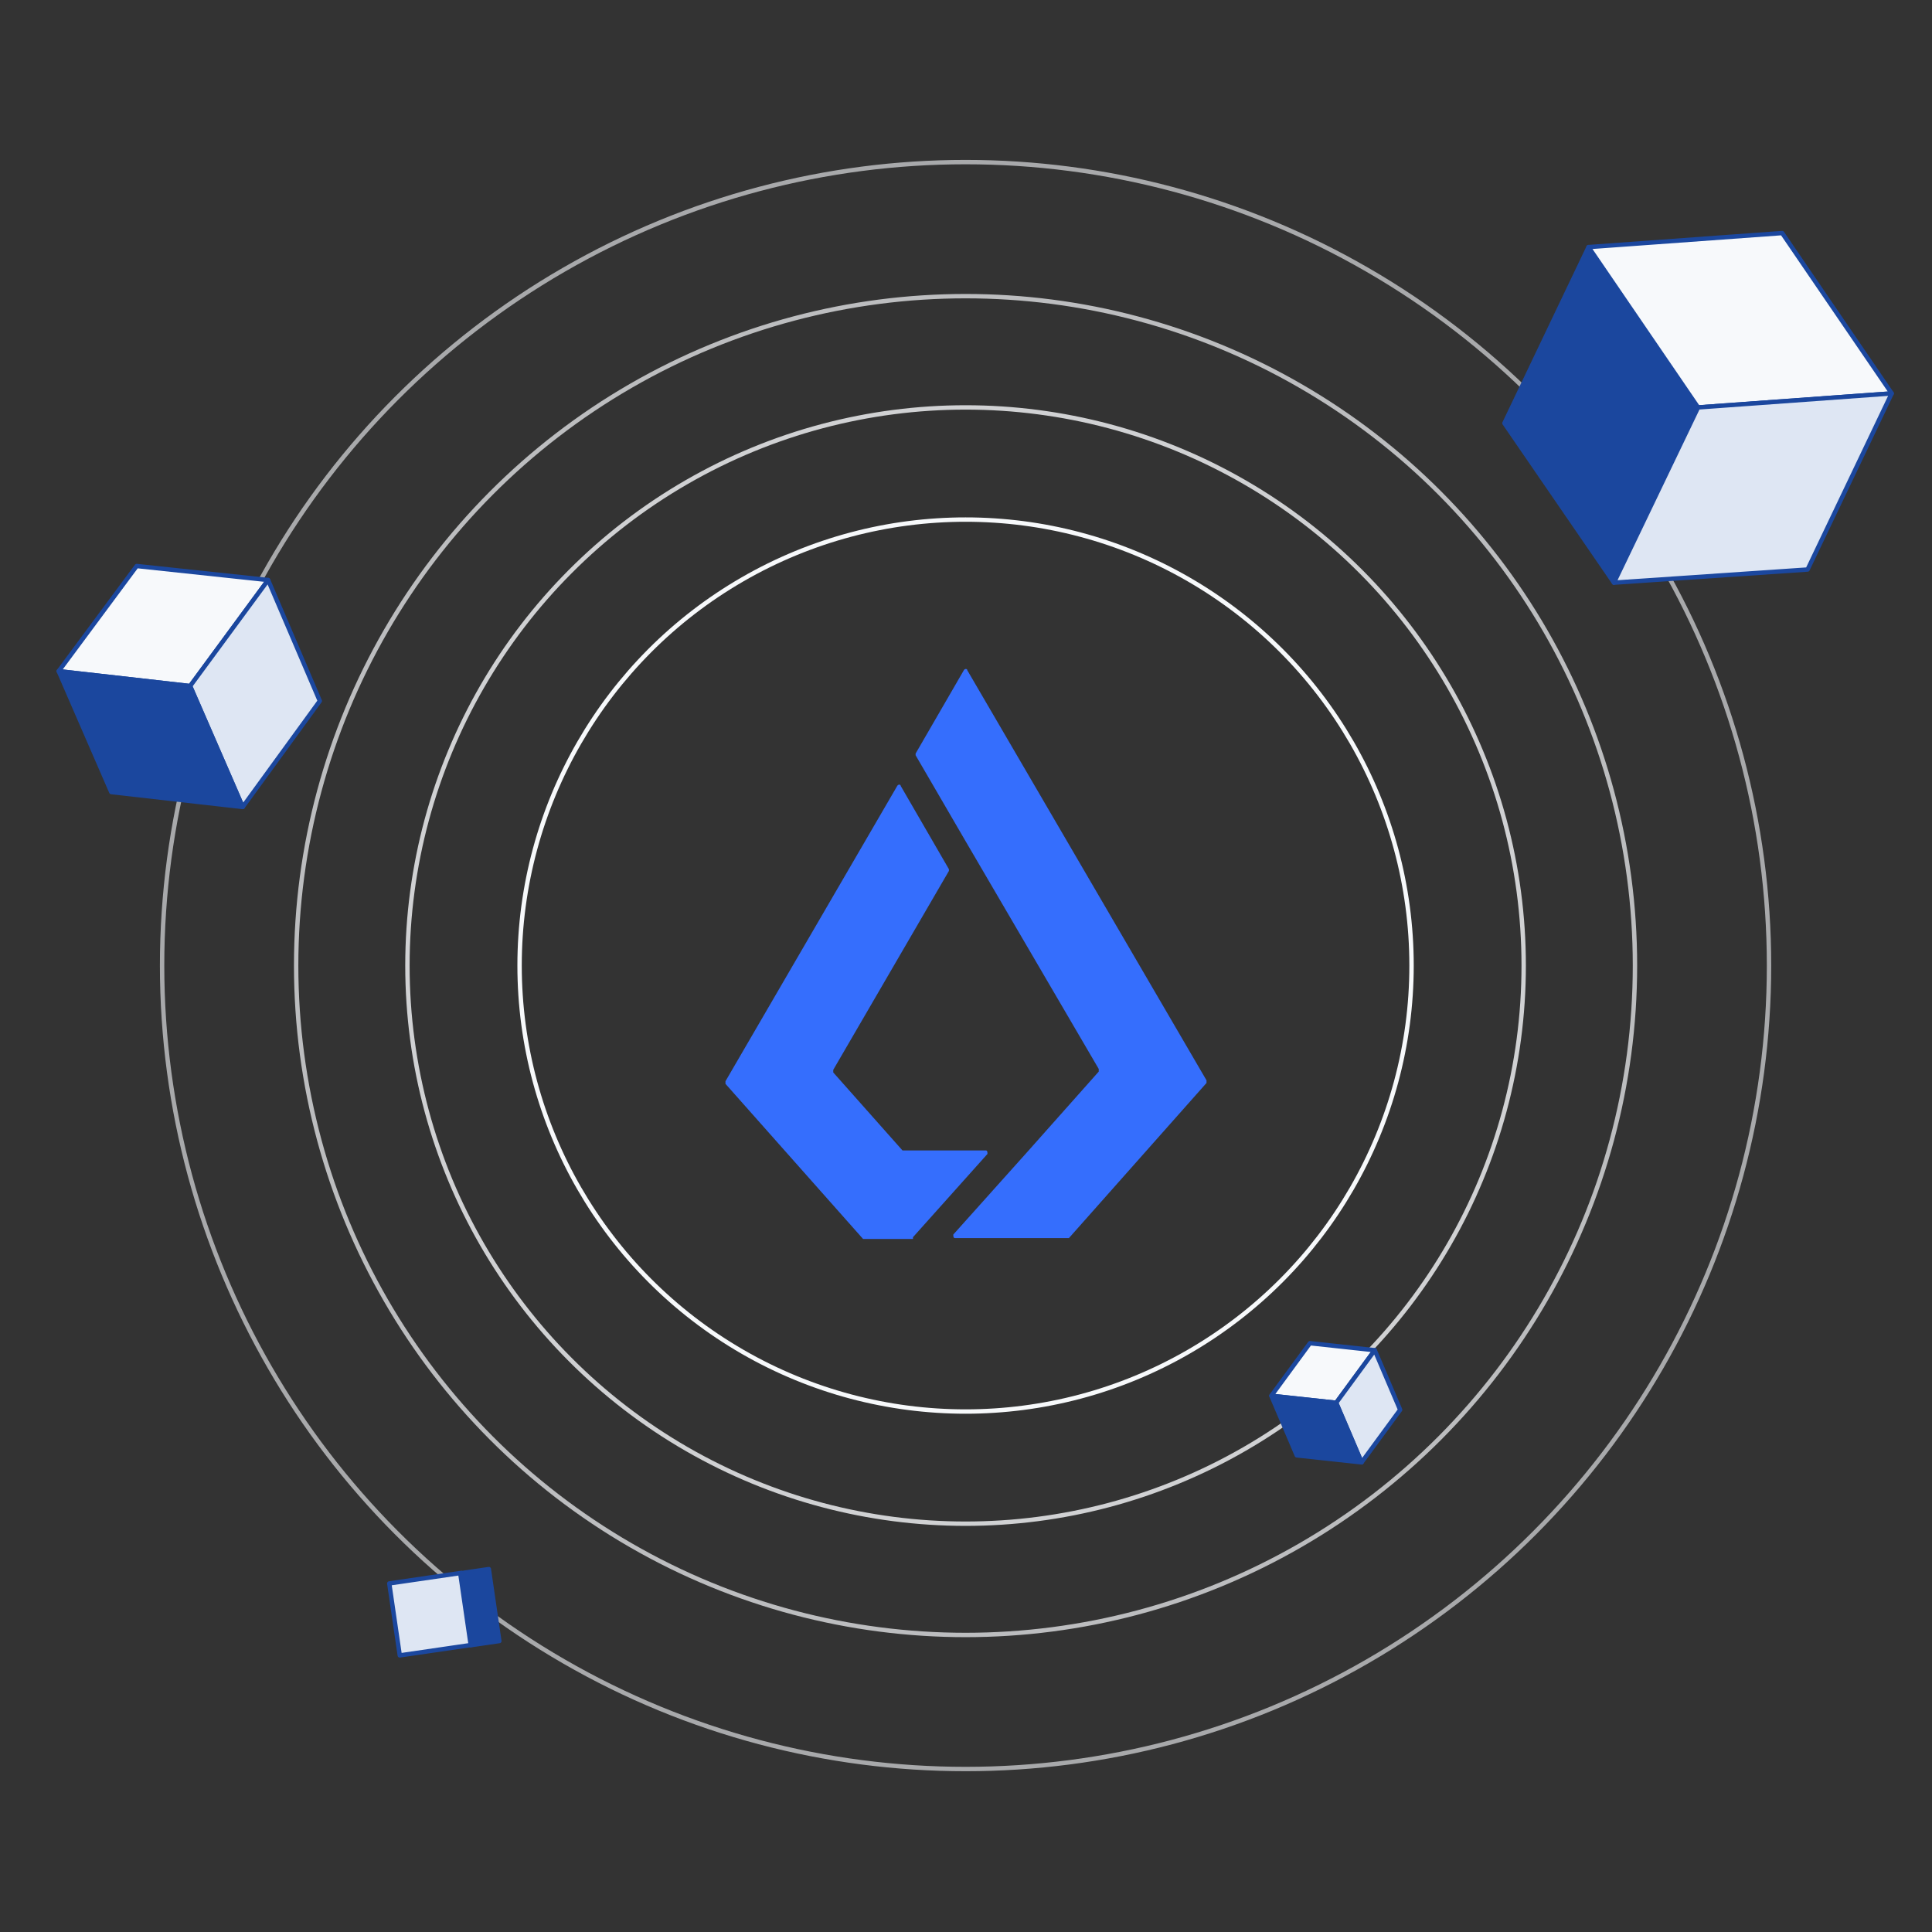 <?xml version="1.0" encoding="UTF-8"?>
<svg id="Layer_1" data-name="Layer 1" xmlns="http://www.w3.org/2000/svg" version="1.1" viewBox="0 0 220.5 220.5">
  <rect x="0" y="0" width="220.5" height="220.5" fill="#333333" stroke="none"/>
  <defs>
    <style>
      .cls-1 {
        opacity: .7;
      }

      .cls-1, .cls-2, .cls-3, .cls-4, .cls-5, .cls-6 {
        fill: none;
      }

      .cls-1, .cls-2, .cls-4, .cls-5, .cls-7, .cls-8, .cls-6, .cls-9 {
        stroke-width: .5px;
      }

      .cls-1, .cls-2, .cls-4, .cls-5, .cls-6 {
        stroke: #f7f9fb;
        stroke-miterlimit: 10;
      }

      .cls-1, .cls-2, .cls-4, .cls-6, .cls-10 {
        isolation: isolate;
      }

      .cls-2 {
        opacity: .6;
      }

      .cls-3, .cls-11 {
        stroke-width: 0px;
      }

      .cls-5 {
        opacity: 0;
      }

      .cls-11 {
        fill: #356efd;
      }

      .cls-12, .cls-7 {
        fill: #dee6f3;
      }

      .cls-12, .cls-7, .cls-8, .cls-9, .cls-13 {
        stroke: #1b479e;
        stroke-linecap: round;
        stroke-linejoin: round;
      }

      .cls-12, .cls-13 {
        stroke-width: .5px;
      }

      .cls-8 {
        fill: #f7f9fb;
      }

      .cls-6 {
        opacity: .8;
      }

      .cls-9, .cls-13 {
        fill: #1b479e;
      }
    </style>
  </defs>
  <rect class="cls-3" x=".2" y=".2" width="220" height="220"/>
  <g>
    <g>
      <path class="cls-11" d="M104.2,141.2l8.5-9.5c0-.2,0-.4-.2-.4h-9.5l-7.9-8.9v-.3l13.2-22.7v-.2l-5.5-9.5c0-.2-.3-.2-.4,0l-19.6,33.7v.3l15.7,17.7h5.7"/>
      <path class="cls-11" d="M110,76.5l-5.5,9.5v.2l5.7,9.8,15.2,26v.3l-8,9h0l-8.6,9.6c0,.2,0,.4.2.4h13l15.7-17.7v-.3l-27.3-46.8c0-.2-.3-.2-.4,0"/>
    </g>
    <circle class="cls-5" cx="110.2" cy="110.2" r="110"/>
    <circle class="cls-1" cx="110.2" cy="110.2" r="76.4"/>
    <circle class="cls-6" cx="110.2" cy="110.2" r="63.7"/>
    <circle class="cls-4" cx="110.2" cy="110.2" r="50.9"/>
    <circle class="cls-2" cx="110.2" cy="110.2" r="91.7"/>
    <g>
      <rect class="cls-12" x="45" y="180.1" width="8.3" height="8.3" transform="translate(-26.1 9) rotate(-8.3)"/>
      <rect class="cls-13" x="53.1" y="179.3" width="3.3" height="8.3" transform="translate(-25.9 9.8) rotate(-8.3)"/>
    </g>
    <g class="cls-10">
      <polygon class="cls-8" points="30.6 66.2 21.7 78.3 6.7 76.6 15.6 64.6 30.6 66.2"/>
      <polygon class="cls-7" points="30.6 66.2 36.5 80 27.7 92.1 21.7 78.3 30.6 66.2"/>
      <polygon class="cls-9" points="21.7 78.3 27.7 92.1 12.7 90.4 6.7 76.6 21.7 78.3"/>
    </g>
    <g class="cls-10">
      <polygon class="cls-9" points="184.2 66.5 171.7 48.3 181.3 28.2 193.8 46.5 184.2 66.5"/>
      <polygon class="cls-8" points="181.3 28.2 203.4 26.6 215.9 44.9 193.8 46.5 181.3 28.2"/>
      <polygon class="cls-7" points="193.8 46.5 215.9 44.9 206.3 65 184.2 66.5 193.8 46.5"/>
    </g>
    <g class="cls-10">
      <polygon class="cls-8" points="156.9 154.1 152.5 160.1 145.1 159.3 149.5 153.3 156.9 154.1"/>
      <polygon class="cls-7" points="156.9 154.1 159.8 160.9 155.4 166.9 152.5 160.1 156.9 154.1"/>
      <polygon class="cls-9" points="152.5 160.1 155.4 166.9 148 166.1 145.1 159.3 152.5 160.1"/>
    </g>
  </g>
</svg>